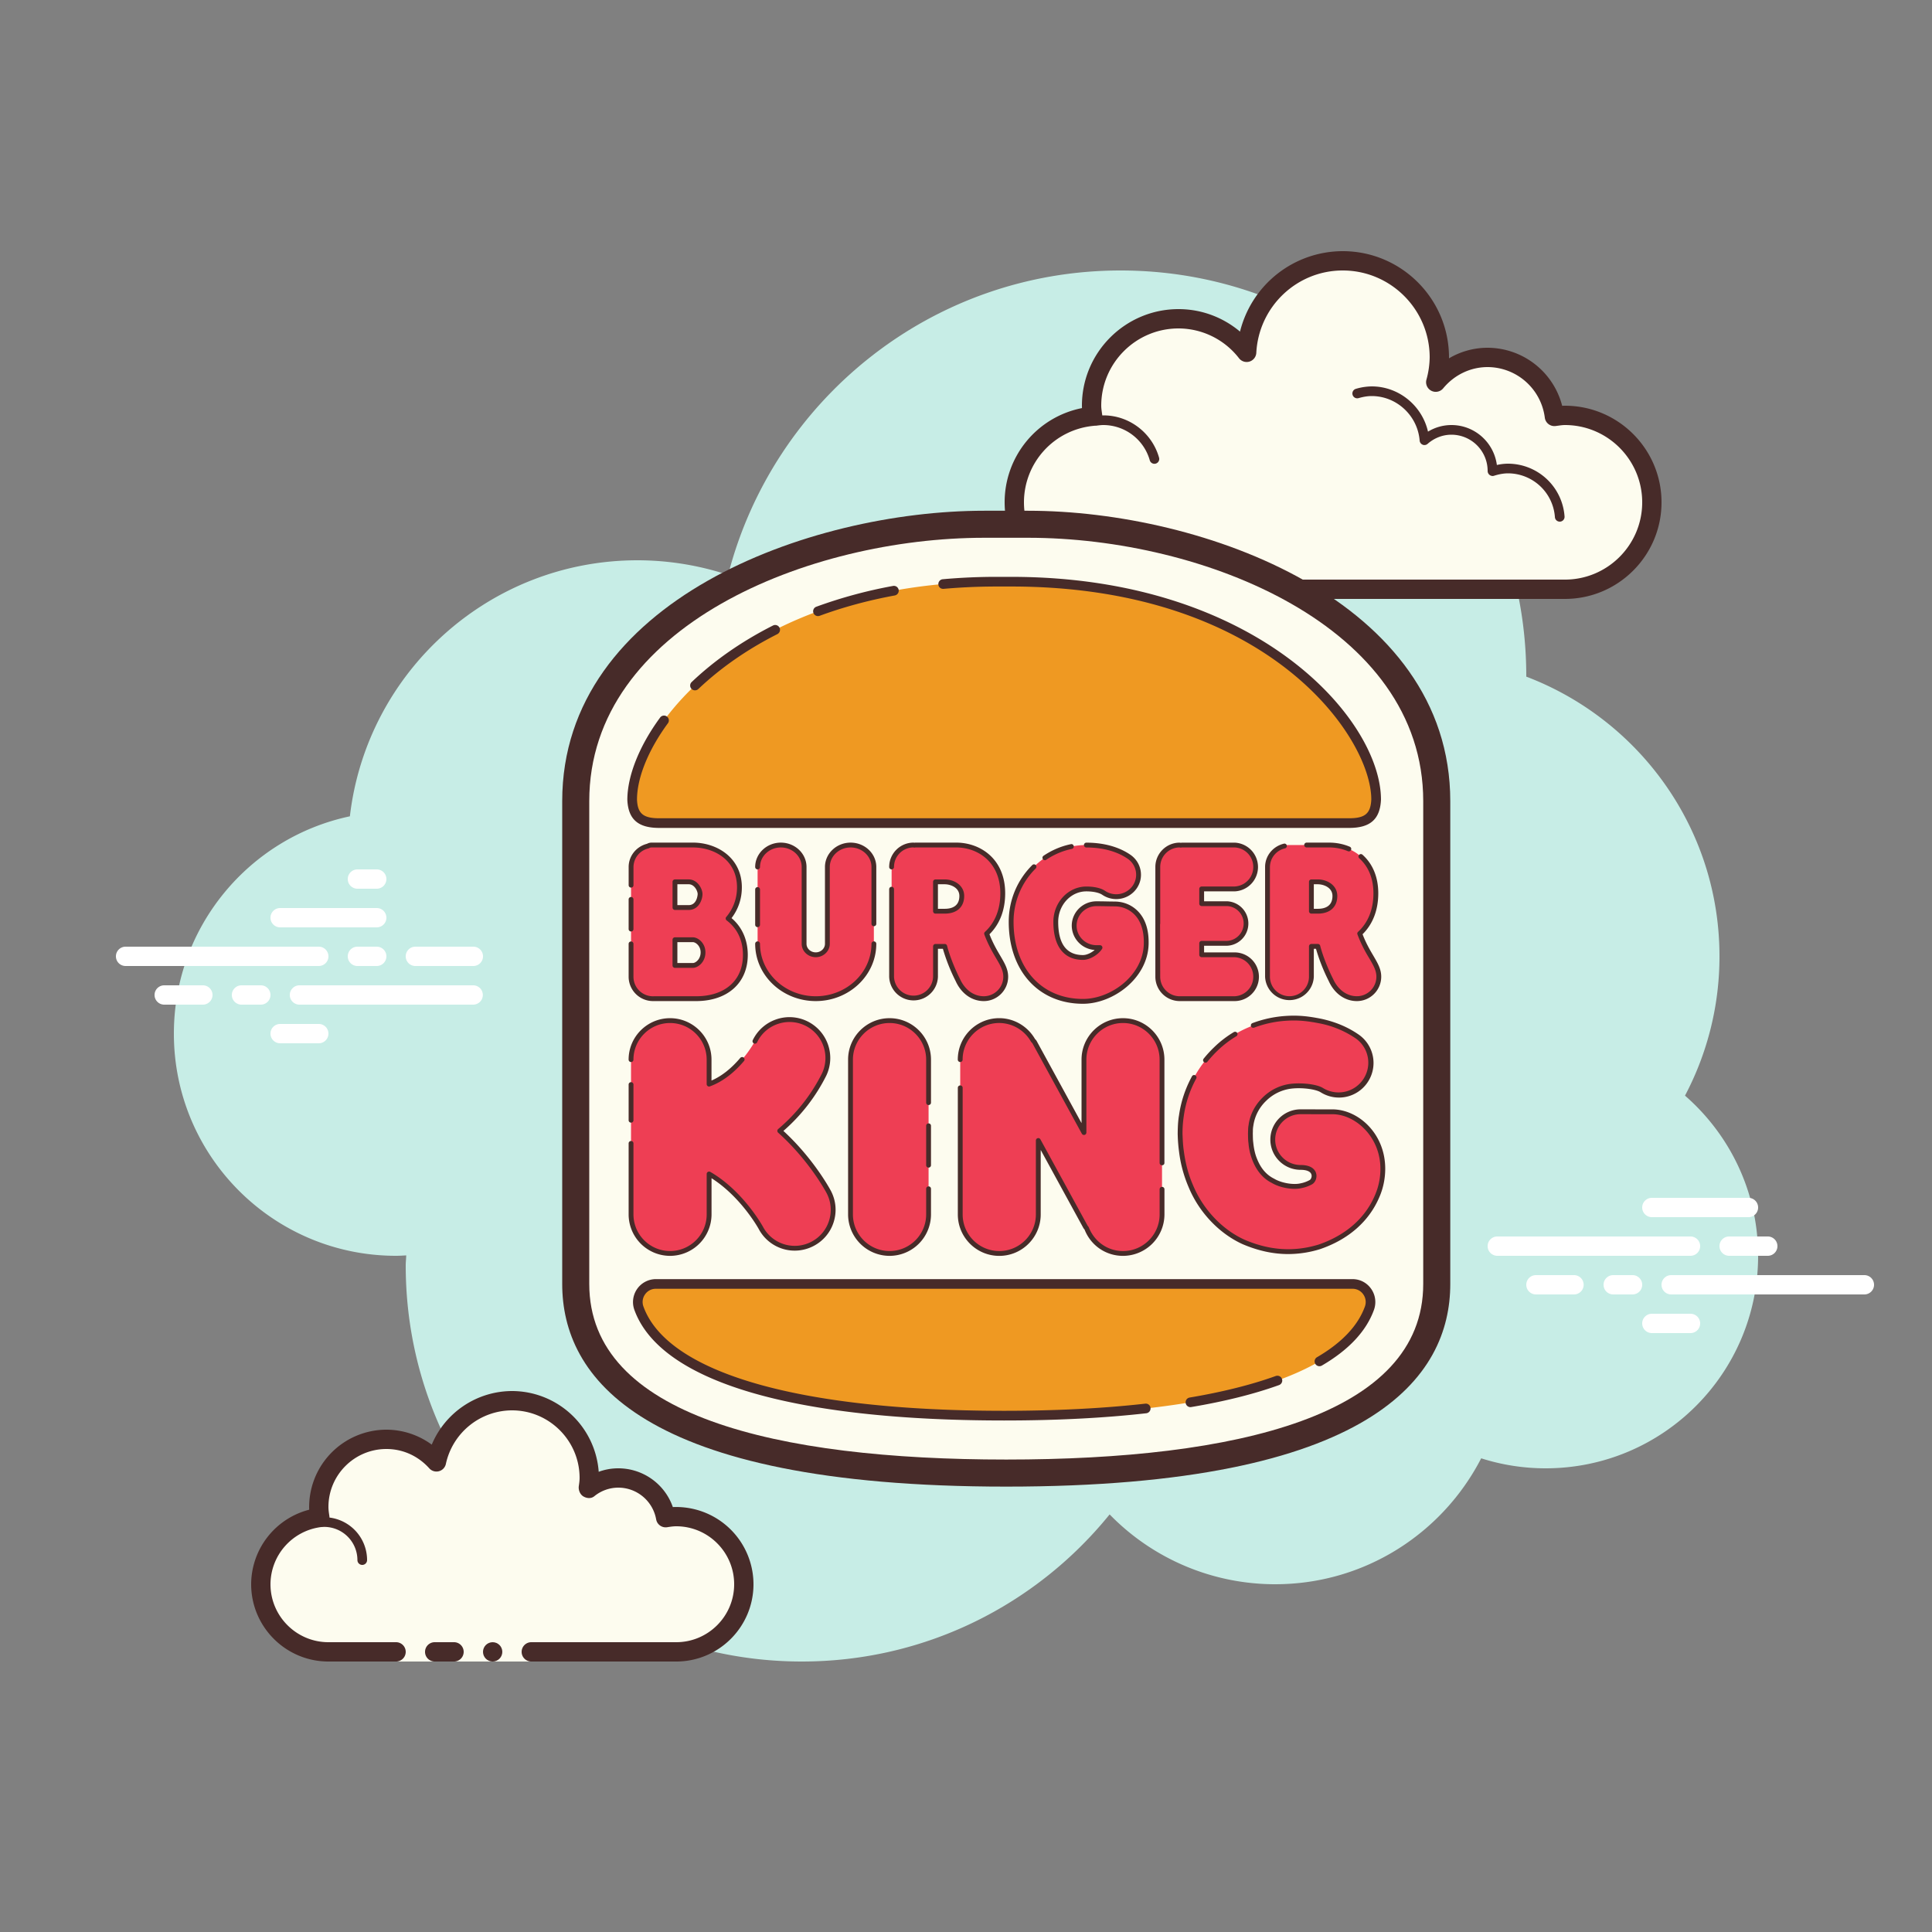 <svg xmlns="http://www.w3.org/2000/svg" viewBox="0 0 100 100" width="100" height="100"><rect x="0" y="0" width="100" height="100" fill="#808080" stroke="none"/><path fill="#c7ede6" d="M87.215 56.71A15.4 15.4 0 0 0 89 49.5c0-6.621-4.159-12.257-10.001-14.478L79 35c0-11.598-9.402-21-21-21-9.784 0-17.981 6.701-20.313 15.757A15 15 0 0 0 33 29c-7.692 0-14.023 5.793-14.89 13.252C12.906 43.353 9 47.969 9 53.5 9 59.851 14.149 65 20.5 65c.177 0 .352-.012.526-.022-.004.175-.026.346-.026.522C21 76.822 30.178 86 41.5 86c6.437 0 12.175-2.972 15.934-7.614A11.95 11.95 0 0 0 66 82c4.65 0 8.674-2.65 10.666-6.518 1.052.335 2.171.518 3.334.518 6.075 0 11-4.925 11-11 0-3.311-1.47-6.273-3.785-8.29"/><path fill="#fdfcef" d="M65.5 30.5v.5h-3v-.5H57a4.5 4.5 0 0 1-4.5-4.5c0-2.333 1.782-4.229 4.055-4.455-.022-.181-.055-.358-.055-.545a4.5 4.5 0 0 1 4.5-4.5c1.438 0 2.703.686 3.527 1.736.14-2.636 2.302-4.736 4.973-4.736a5 5 0 0 1 5 5c0 .446-.077.87-.187 1.282A3.48 3.48 0 0 1 77 18.5a3.49 3.49 0 0 1 3.455 3.055c.181-.022.358-.055.545-.055a4.5 4.5 0 0 1 0 9z"/><path fill="#472b29" d="M69.5 13c3.033 0 5.5 2.467 5.5 5.5v.047A3.93 3.93 0 0 1 77 18a4 4 0 0 1 3.858 3.005A2 2 0 0 1 81 21c2.757 0 5 2.243 5 5s-2.243 5-5 5H65.5a.5.5 0 0 1 0-1H81c2.206 0 4-1.794 4-4s-1.794-4-4-4c-.117 0-.23.017-.343.032l-.141.019a.5.5 0 0 1-.557-.433A2.996 2.996 0 0 0 77 19c-.885 0-1.723.401-2.301 1.1a.5.5 0 0 1-.614.126.5.5 0 0 1-.254-.573A4.5 4.5 0 0 0 74 18.5c0-2.481-2.019-4.5-4.5-4.5-2.381 0-4.347 1.872-4.474 4.263a.5.5 0 0 1-.893.282A3.97 3.97 0 0 0 61 17c-2.206 0-4 1.794-4 4 0 .117.017.23.032.343l.019.141a.5.5 0 0 1-.446.558A3.976 3.976 0 0 0 53 26c0 2.206 1.794 4 4 4h5.5a.5.5 0 0 1 0 1H57c-2.757 0-5-2.243-5-5a4.966 4.966 0 0 1 4.003-4.877L56 21c0-2.757 2.243-5 5-5 1.176 0 2.293.416 3.183 1.164A5.486 5.486 0 0 1 69.5 13"/><path fill="#472b29" d="M71 20c1.403 0 2.609.999 2.913 2.341A2.34 2.34 0 0 1 75.125 22c1.202 0 2.198.897 2.353 2.068a2.6 2.6 0 0 1 .585-.068 2.94 2.94 0 0 1 2.918 2.732.25.25 0 0 1-.232.268h-.018a.25.25 0 0 1-.249-.232 2.44 2.44 0 0 0-2.419-2.268c-.229 0-.47.042-.738.127a.2.2 0 0 1-.067.01.26.26 0 0 1-.258-.262 1.877 1.877 0 0 0-1.875-1.875c-.447 0-.885.168-1.231.473a.25.25 0 0 1-.165.063.2.2 0 0 1-.093-.019.25.25 0 0 1-.155-.212C73.377 21.512 72.288 20.5 71 20.5c-.208 0-.425.034-.682.107a.25.25 0 0 1-.137-.481A3 3 0 0 1 71 20m-13.883 1.5c1.326 0 2.508.897 2.874 2.182a.25.25 0 1 1-.481.136A2.505 2.505 0 0 0 57.117 22c-.117 0-.23.014-.342.029l-.035.003a.25.25 0 0 1-.246-.217.25.25 0 0 1 .214-.281c.134-.018.27-.034.409-.034"/><path fill="#fdfcef" d="M52.083 76.246c-14.578 0-22.283-3.385-22.283-9.788V41.467c0-9.885 12.366-14.332 21.147-14.332h2.272c8.781 0 21.147 4.447 21.147 14.332v24.991c.001 6.403-7.705 9.788-22.283 9.788"/><path fill="#472b29" d="M53.219 27.835c9.064 0 20.447 4.568 20.447 13.632v24.991c0 6.816-9.663 9.088-21.583 9.088S30.5 73.274 30.5 66.458V41.467c0-9.064 11.384-13.632 20.447-13.632zm0-1.399h-2.272c-9.072 0-21.847 4.664-21.847 15.032v24.991c0 4.784 3.987 10.488 22.983 10.488s22.983-5.703 22.983-10.488V41.467c.001-10.368-12.775-15.031-21.847-15.031"/><path fill="#ef9922" d="M52.346 30.107h-.744c-12.978 0-18.883 7.58-18.883 11.283.039.865.447 1.213 1.399 1.213H69.83c.952 0 1.36-.347 1.399-1.213 0-3.702-5.905-11.283-18.883-11.283m17.658 36.351H33.945a.935.935 0 0 0-.876 1.254c1.287 3.559 8.147 5.562 18.905 5.562s17.618-2.003 18.905-5.562a.934.934 0 0 0-.875-1.254"/><path fill="#472b29" d="M69.83 42.853H34.119c-1.095 0-1.603-.448-1.648-1.452 0-1.244.618-2.792 1.697-4.261a.25.25 0 1 1 .403.296c-1.017 1.384-1.6 2.825-1.6 3.954.032.717.322.963 1.148.963H69.83c.826 0 1.116-.246 1.148-.974 0-3.235-5.361-11.021-18.632-11.021h-.744c-.938 0-1.867.041-2.761.121-.154.01-.26-.09-.271-.227a.25.25 0 0 1 .227-.271 31 31 0 0 1 2.806-.123h.744c12.738 0 19.132 7.394 19.132 11.533-.046 1.014-.554 1.462-1.649 1.462m-33.856-7.121a.249.249 0 0 1-.172-.431c1.193-1.132 2.609-2.116 4.209-2.925a.25.25 0 0 1 .335.11.25.25 0 0 1-.11.336c-1.556.787-2.932 1.743-4.09 2.841a.25.25 0 0 1-.172.069m6.365-3.843a.25.25 0 0 1-.086-.485 24.3 24.3 0 0 1 3.97-1.076.25.25 0 0 1 .291.201.25.25 0 0 1-.201.292c-1.36.25-2.668.604-3.888 1.053a.3.3 0 0 1-.086.015m19.275 40.944a.25.25 0 0 1-.041-.496c1.702-.286 3.203-.662 4.461-1.116.13-.045.273.021.32.15s-.021.273-.15.32c-1.286.464-2.816.847-4.549 1.138a.2.2 0 0 1-.041.004"/><path fill="#472b29" d="M51.975 73.524c-11.007 0-17.805-2.034-19.141-5.728a1.188 1.188 0 0 1 1.112-1.589h36.059c.39 0 .741.184.966.503.223.317.276.723.146 1.086-.399 1.105-1.307 2.075-2.697 2.885a.25.25 0 0 1-.342-.09.25.25 0 0 1 .09-.342c1.286-.749 2.12-1.632 2.479-2.623a.68.68 0 0 0-.084-.629.67.67 0 0 0-.557-.29H33.945a.67.67 0 0 0-.557.29.68.68 0 0 0-.084.629c1.24 3.43 8.046 5.397 18.67 5.397 2.663 0 5.12-.124 7.301-.369a.243.243 0 0 1 .276.22.25.25 0 0 1-.22.276c-2.199.249-4.675.374-7.356.374"/><path fill="#ee3e54" d="M63.902 46.011a1.137 1.137 0 0 0 0-2.272h-2.737c-.018 0-.033.01-.051.01-.018-.001-.033-.01-.051-.01-.627 0-1.136.509-1.136 1.136v2.924h-.007c0 .011.006.019.006.03v2.725c0 .627.509 1.136 1.136 1.136h2.84a1.137 1.137 0 0 0 0-2.272h-1.704v-.593h1.313a1.026 1.026 0 1 0 0-2.052h-1.313v-.763zm-19.874-2.272c-.665 0-1.204.509-1.204 1.136v3.976c0 .313-.27.568-.602.568s-.602-.255-.602-.568v-3.976c0-.627-.538-1.136-1.204-1.136a1.21 1.21 0 0 0-1.085.644 1.1 1.1 0 0 0-.118.492v3.976c0 1.566 1.349 2.84 3.009 2.84s3.009-1.274 3.009-2.84v-3.976c0-.627-.538-1.136-1.203-1.136m-6.341 3.803c.362-.426.585-.975.585-1.612 0-1.468-1.218-2.191-2.409-2.191h-2.116c-.106 0-.165.022-.207.052-.499.12-.877.548-.877 1.084v5.68c0 .627.509 1.136 1.136 1.136q.011-.002.021-.004c.01-.002.011.004.019.004h2.191c1.467 0 2.549-.788 2.549-2.262 0-.832-.342-1.473-.892-1.887m-1.452-1.264c0 .215-.133.696-.594.696h-.706v-1.331h.706c.389 0 .594.42.594.635m-.371 3.693h-.929v-1.33h.929c.214 0 .525.256.525.655 0 .419-.311.675-.525.675m16.04-3.732c0-1.699-1.218-2.5-2.409-2.5h-2.116c-.024 0-.034.006-.054.008-.014 0-.025-.008-.039-.008-.627 0-1.136.509-1.136 1.136v5.68a1.137 1.137 0 0 0 2.272 0v-1.57h.478c.142.559.435 1.267.677 1.74.245.544.716.965 1.343.965s1.136-.509 1.136-1.136c0-.648-.558-1.07-.988-2.23.514-.473.836-1.18.836-2.085m-3.482-.596h.476c.389 0 .884.229.884.732 0 .585-.423.789-.884.789h-.476zm21.957 2.682c.514-.473.836-1.181.836-2.086 0-1.699-1.218-2.5-2.409-2.5H66.69c-.106 0-.165.022-.207.052-.499.12-.877.548-.877 1.084v5.68a1.137 1.137 0 0 0 2.272 0v-1.57h.333c.142.559.435 1.267.677 1.74.245.544.716.965 1.343.965s1.136-.509 1.136-1.136c.001-.647-.558-1.069-.988-2.229m-2.501-2.682h.331c.389 0 .884.229.884.732 0 .585-.423.789-.884.789h-.331zm-10.184 1.146-.361-.006a25 25 0 0 0-.579-.008c-.638 0-1.155.509-1.155 1.136s.517 1.136 1.155 1.136l.18.001c-.169.263-.563.51-.881.51-1.163 0-1.408-1.002-1.408-1.843 0-.94.709-1.704 1.582-1.704.381 0 .706.072.891.197a1.17 1.17 0 0 0 1.606-.288 1.123 1.123 0 0 0-.293-1.58c-.577-.393-1.339-.601-2.204-.601-2.146 0-3.892 1.784-3.892 3.976 0 2.462 1.494 4.115 3.717 4.115 1.504 0 3.224-1.263 3.274-2.955.019-.711-.158-1.259-.524-1.63a1.54 1.54 0 0 0-1.108-.456"/><g fill="#472b29"><path d="M63.902 51.816h-2.84a1.263 1.263 0 0 1-1.261-1.261V47.83l.003-.03h-.003v-2.924c0-.695.565-1.261 1.261-1.261.012 0 .051.007.063.01.011-.003.028-.01.04-.01h2.737a1.262 1.262 0 0 1 0 2.522h-1.579v.513h1.188a1.152 1.152 0 0 1 0 2.302h-1.188v.344h1.579a1.26 1.26 0 1 1 0 2.52m-3.857-3.976.007 2.715c0 .558.453 1.011 1.011 1.011h2.84a1.012 1.012 0 0 0 0-2.022h-1.704a.125.125 0 0 1-.125-.125v-.594c0-.069.056-.125.125-.125h1.313a.902.902 0 0 0 0-1.802h-1.313a.125.125 0 0 1-.125-.125v-.763c0-.069.056-.125.125-.125h1.704a1.012 1.012 0 0 0 0-2.022h-2.737a.1.1 0 0 1-.045.01.3.3 0 0 1-.066-.01 1.01 1.01 0 0 0-1.002 1.011v2.924a.1.1 0 0 1-.008.042m-17.822 1.704c-.401 0-.728-.311-.728-.693v-3.976c0-.557-.483-1.011-1.078-1.011s-1.079.454-1.079 1.011a.125.125 0 0 1-.25 0c0-.695.597-1.261 1.329-1.261s1.328.565 1.328 1.261v3.976c0 .244.214.443.478.443.263 0 .477-.199.477-.443v-3.976c0-.695.596-1.261 1.328-1.261s1.329.565 1.329 1.261v2.941a.125.125 0 0 1-.25 0v-2.941c0-.557-.484-1.011-1.079-1.011s-1.078.454-1.078 1.011v3.976c-.001.382-.327.693-.727.693"/><path d="M42.223 51.816c-1.729 0-3.135-1.33-3.135-2.965a.125.125 0 0 1 .25 0c0 1.497 1.294 2.715 2.885 2.715s2.884-1.218 2.884-2.715a.125.125 0 0 1 .25 0c-.001 1.635-1.407 2.965-3.134 2.965m-3.01-3.827a.125.125 0 0 1-.125-.125v-1.823a.125.125 0 0 1 .25 0v1.823a.125.125 0 0 1-.125.125m-3.183 3.827h-2.231a1.263 1.263 0 0 1-1.261-1.261v-1.7a.125.125 0 0 1 .25 0v1.7a1.01 1.01 0 0 0 1.063 1.011h2.18c1.495 0 2.424-.819 2.424-2.137 0-.754-.291-1.372-.842-1.787q-.042-.033-.049-.086c-.007-.053.007-.068.028-.095.363-.428.556-.958.556-1.531 0-1.419-1.184-2.066-2.284-2.066h-2.115c-.096 0-.125.021-.135.028a.2.2 0 0 1-.044.02 1 1 0 0 0-.781.962v.943a.125.125 0 0 1-.25 0v-.943c0-.564.39-1.055.951-1.2a.5.5 0 0 1 .259-.061h2.115c1.26 0 2.534.795 2.534 2.316 0 .589-.185 1.137-.534 1.592.544.458.841 1.129.841 1.906-.001 1.452-1.051 2.389-2.675 2.389m-.167-1.72h-.928a.125.125 0 0 1-.125-.125V48.64c0-.069.056-.125.125-.125h.928c.271 0 .65.297.65.78.001.496-.378.801-.65.801m-.802-.25h.803c.136 0 .4-.194.4-.551 0-.343-.265-.53-.4-.53h-.803zm-2.398-1.633a.125.125 0 0 1-.125-.125v-1.535a.125.125 0 0 1 .25 0v1.535a.125.125 0 0 1-.125.125m2.979-1.114h-.706a.125.125 0 0 1-.125-.125v-1.331c0-.069.056-.125.125-.125h.706c.472 0 .719.495.719.76-.001.268-.176.821-.719.821m-.581-.25h.581c.448 0 .469-.565.469-.571 0-.152-.159-.51-.469-.51h-.581zm15.859 4.967c-.619 0-1.163-.388-1.457-1.039a9.7 9.7 0 0 1-.659-1.667h-.257v1.444a1.262 1.262 0 0 1-2.523 0v-4.529a.125.125 0 0 1 .25 0v4.529a1.012 1.012 0 0 0 2.023 0v-1.569c0-.069.056-.125.125-.125h.478c.058 0 .107.039.121.094.142.561.438 1.265.667 1.714.254.564.714.897 1.231.897.558 0 1.012-.454 1.012-1.011 0-.323-.158-.591-.377-.963-.181-.308-.407-.692-.604-1.223a.12.12 0 0 1 .032-.135c.521-.479.795-1.168.795-1.994 0-1.632-1.184-2.375-2.283-2.375h-2.116l-.042.007c-.039 0-.057-.006-.066-.009a1.01 1.01 0 0 0-.996 1.012.125.125 0 0 1-.25 0c0-.695.566-1.261 1.262-1.261.012 0 .044.006.056.009-.01-.005.01-.009.037-.009h2.116c1.22 0 2.533.821 2.533 2.625 0 .864-.281 1.595-.813 2.119.181.47.38.808.556 1.107.229.391.411.699.411 1.09 0 .696-.567 1.262-1.262 1.262m-2.023-4.527h-.476a.125.125 0 0 1-.125-.125v-1.52c0-.069.056-.125.125-.125h.476c.489 0 1.009.3 1.009.856 0 .572-.377.914-1.009.914m-.35-.25h.351c.346 0 .759-.115.759-.664 0-.442-.466-.606-.759-.606h-.351zm21.684 4.777c-.619 0-1.163-.388-1.457-1.039a9.7 9.7 0 0 1-.659-1.667h-.112v1.444a1.262 1.262 0 0 1-2.522 0v-5.68c0-.572.4-1.068.973-1.206a.123.123 0 0 1 .15.092.124.124 0 0 1-.092.151 1 1 0 0 0-.781.962v5.68a1.011 1.011 0 0 0 2.022 0v-1.569c0-.069.056-.125.125-.125h.334c.058 0 .107.039.121.094.142.561.438 1.265.667 1.714.254.564.714.897 1.231.897.558 0 1.011-.454 1.011-1.011 0-.323-.158-.592-.376-.964a7 7 0 0 1-.604-1.223.12.12 0 0 1 .032-.135c.521-.479.795-1.168.795-1.994 0-.757-.254-1.383-.733-1.811a.124.124 0 0 1-.011-.176.124.124 0 0 1 .177-.01c.535.477.817 1.167.817 1.997 0 .864-.281 1.595-.813 2.119.181.47.379.807.555 1.106.229.391.411.699.411 1.09 0 .698-.565 1.264-1.261 1.264m-2.022-4.527h-.331a.125.125 0 0 1-.125-.125v-1.52c0-.069.056-.125.125-.125h.331c.489 0 1.009.3 1.009.856 0 .572-.377.914-1.009.914m-.206-.25h.206c.346 0 .759-.115.759-.664 0-.442-.466-.606-.759-.606h-.206zm1.813-2.972a.1.1 0 0 1-.049-.01 2.5 2.5 0 0 0-.961-.193h-1.175a.125.125 0 0 1 0-.25h1.175c.367 0 .733.074 1.059.213a.126.126 0 0 1 .066.164.12.12 0 0 1-.115.076m-15.733.457a.13.13 0 0 1-.104-.055.126.126 0 0 1 .033-.174c.434-.293.91-.496 1.417-.601a.12.12 0 0 1 .147.097.124.124 0 0 1-.097.148 3.7 3.7 0 0 0-1.327.563.1.1 0 0 1-.069.022"/><path d="M56.055 51.955c-2.299 0-3.843-1.704-3.843-4.24 0-1.116.434-2.16 1.22-2.941a.125.125 0 1 1 .176.178 3.87 3.87 0 0 0-1.146 2.763c0 2.387 1.443 3.99 3.593 3.99 1.447 0 3.101-1.212 3.148-2.834.019-.674-.146-1.192-.488-1.538a1.43 1.43 0 0 0-1.021-.419l-.363-.005a25 25 0 0 0-.576-.008c-.568 0-1.03.454-1.03 1.011 0 .558.462 1.011 1.03 1.011l.182.001c.046 0 .088.025.109.066.021.04.02.089-.006.127-.202.313-.644.567-.985.567-.988 0-1.533-.699-1.533-1.968 0-1.009.767-1.829 1.708-1.829.405 0 .756.08.961.219a1.043 1.043 0 0 0 1.434-.256 1 1 0 0 0-.262-1.405c-.556-.379-1.293-.579-2.133-.579a.125.125 0 0 1 0-.25c.891 0 1.677.215 2.273.622.282.192.472.481.533.814.061.331-.013.665-.207.941a1.29 1.29 0 0 1-1.779.319c-.162-.109-.469-.175-.82-.175-.804 0-1.458.708-1.458 1.579 0 1.14.432 1.718 1.283 1.718.187 0 .429-.111.606-.264a1.27 1.27 0 0 1-1.187-1.258c0-.695.574-1.261 1.28-1.261q.314.001.571.008l.37.005c.456 0 .882.175 1.196.493.393.396.581.975.561 1.721-.051 1.761-1.836 3.077-3.397 3.077"/></g><path d="M46.043 52.827a2.02 2.02 0 0 0-2.02 2.02v8.012a2.02 2.02 0 0 0 4.04 0v-8.012a2.02 2.02 0 0 0-2.02-2.02m12.084 0a2.02 2.02 0 0 0-2.02 2.02v3.775l-2.556-4.675c-.022-.04-.059-.065-.086-.102a2.01 2.01 0 0 0-1.744-1.018 2.02 2.02 0 0 0-2.02 2.02v8.012a2.02 2.02 0 0 0 4.04 0v-3.826l2.438 4.46c.019.034.045.059.067.09a2.016 2.016 0 0 0 3.9-.724v-8.012a2.02 2.02 0 0 0-2.019-2.02M40.36 58.535c1.1-.928 1.877-2.052 2.291-2.904a1.988 1.988 0 1 0-3.577-1.735c-.01.021-.909 1.692-2.372 2.219v-1.268a2.02 2.02 0 0 0-4.04 0v8.012a2.02 2.02 0 0 0 4.04 0v-2.093c1.654.958 2.649 2.738 2.673 2.784a1.988 1.988 0 0 0 3.521-1.847c-.057-.112-.919-1.717-2.536-3.168m28.608-.987-1.649-.002a1.44 1.44 0 1 0 0 2.882c.884 0 .755.643.529.765a1.7 1.7 0 0 1-.488.178c-.415.106-1.075-.011-1.471-.249q-.639-.32-.945-1.099a3 3 0 0 1-.201-.866c-.023-.155-.02-.321-.024-.486.008-.149 0-.272.028-.404a2.34 2.34 0 0 1 .698-1.37c.37-.37.851-.606 1.369-.67.571-.07 1.321.025 1.596.198l.013.008a1.662 1.662 0 0 0 1.828-2.778 5.2 5.2 0 0 0-1.885-.796c-.642-.127-1.151-.191-1.842-.144-1.317.093-2.625.64-3.577 1.563a5.97 5.97 0 0 0-1.798 3.454 6 6 0 0 0-.07.974c.012.297.023.592.07.894.079.599.228 1.211.488 1.804.491 1.184 1.466 2.306 2.722 2.876 1.265.543 2.56.672 3.922.26 1.265-.431 2.422-1.255 3.007-2.644.182-.421.285-.906.285-1.402.002-1.737-1.349-2.946-2.605-2.946" fill="#ee3e54"/><g fill="#472b29"><path d="M46.043 65.003a2.15 2.15 0 0 1-2.146-2.145v-8.012c0-1.183.963-2.145 2.146-2.145s2.145.962 2.145 2.145v2.226a.125.125 0 0 1-.25 0v-2.226c0-1.045-.85-1.895-1.895-1.895s-1.896.85-1.896 1.895v8.012c0 1.045.851 1.895 1.896 1.895s1.895-.85 1.895-1.895v-1.326a.125.125 0 0 1 .25 0v1.326a2.147 2.147 0 0 1-2.145 2.145"/><path d="M48.063 60.435a.125.125 0 0 1-.125-.125v-2.038a.125.125 0 0 1 .25 0v2.038a.125.125 0 0 1-.125.125m12.083-.121a.125.125 0 0 1-.125-.125v-5.343c0-1.045-.85-1.895-1.895-1.895s-1.895.85-1.895 1.895v3.775a.125.125 0 0 1-.235.059l-2.556-4.675a.2.2 0 0 0-.028-.032q-.026-.026-.049-.056a1.9 1.9 0 0 0-1.643-.967c-1.045 0-1.895.85-1.895 1.895a.125.125 0 0 1-.25 0c0-1.183.962-2.145 2.145-2.145.759 0 1.469.414 1.853 1.081.001 0 .01.008.018.017.021.022.049.049.069.089l2.32 4.245v-3.286c0-1.183.962-2.145 2.145-2.145s2.145.962 2.145 2.145v5.343a.12.12 0 0 1-.124.125m-2.019 4.689c-.892 0-1.675-.54-1.996-1.376l-.006.002a.4.4 0 0 1-.055-.077l-2.203-4.03v3.337c0 1.183-.962 2.145-2.145 2.145s-2.145-.962-2.145-2.145v-6.553a.125.125 0 0 1 .25 0v6.553c0 1.045.85 1.895 1.895 1.895s1.895-.85 1.895-1.895v-3.826c0-.057.039-.107.094-.121.059-.018.113.012.141.062l2.438 4.46.027.036.032.041c.299.766.991 1.243 1.778 1.243 1.045 0 1.895-.85 1.895-1.895v-1.302a.125.125 0 0 1 .25 0v1.302a2.15 2.15 0 0 1-2.145 2.144m-23.444 0a2.147 2.147 0 0 1-2.145-2.145v-3.676a.125.125 0 0 1 .25 0v3.676c0 1.045.85 1.895 1.895 1.895s1.895-.85 1.895-1.895v-2.093c0-.045.023-.086.063-.108a.13.13 0 0 1 .125 0c1.624.94 2.612 2.639 2.72 2.829a1.86 1.86 0 0 0 2.511.787 1.85 1.85 0 0 0 .916-1.095 1.85 1.85 0 0 0-.126-1.419c-.009-.017-.87-1.661-2.51-3.132-.027-.023-.043-.059-.042-.095s.017-.07.045-.094a9.1 9.1 0 0 0 2.259-2.864 1.865 1.865 0 0 0-.863-2.489 1.86 1.86 0 0 0-1.423-.083 1.84 1.84 0 0 0-1.065.946.12.12 0 0 1-.167.058.125.125 0 0 1-.058-.167 2.1 2.1 0 0 1 1.208-1.074 2.1 2.1 0 0 1 1.614.095 2.116 2.116 0 0 1 .979 2.823 9.3 9.3 0 0 1-2.215 2.853c1.605 1.476 2.451 3.09 2.46 3.106.261.499.312 1.071.143 1.609a2.1 2.1 0 0 1-1.039 1.24 2.107 2.107 0 0 1-2.846-.887c-.099-.176-.983-1.695-2.438-2.62v1.871a2.15 2.15 0 0 1-2.146 2.148m-2.02-6.895a.125.125 0 0 1-.125-.125v-1.846a.125.125 0 0 1 .25 0v1.846c0 .07-.056.125-.125.125"/><path d="M36.702 56.239a.126.126 0 0 1-.125-.125v-1.268c0-1.045-.85-1.895-1.895-1.895s-1.895.85-1.895 1.895a.125.125 0 0 1-.25 0c0-1.183.962-2.145 2.145-2.145s2.145.962 2.145 2.145v1.083c.519-.224 1.02-.618 1.49-1.172.045-.052.124-.059.177-.014s.059.124.015.176c-.551.647-1.145 1.088-1.765 1.312a.1.1 0 0 1-.042.008m29.975 8.671c-.782 0-1.565-.172-2.364-.514-1.21-.55-2.252-1.649-2.788-2.944a6.7 6.7 0 0 1-.497-1.835 8 8 0 0 1-.069-.861l-.002-.045c.003-.311.011-.664.071-1.001.1-.693.324-1.369.669-2.002a.124.124 0 0 1 .169-.05.124.124 0 0 1 .05.169 5.7 5.7 0 0 0-.641 1.923 6 6 0 0 0-.068.957l.002.038c.012.285.023.556.066.836.087.658.244 1.237.479 1.772.515 1.24 1.508 2.291 2.659 2.813 1.299.558 2.554.642 3.834.254.98-.334 2.288-1.054 2.928-2.573a3.4 3.4 0 0 0 .275-1.354c0-1.663-1.309-2.821-2.482-2.821l-1.648-.002c-.726 0-1.316.591-1.316 1.316s.591 1.315 1.316 1.315c.604 0 .764.277.805.442.055.214-.043.464-.216.558s-.35.158-.524.191c-.438.11-1.125-.004-1.559-.265-.44-.22-.779-.612-.996-1.161a3.1 3.1 0 0 1-.209-.899c-.019-.128-.021-.267-.023-.4l-.002-.095c.003-.053.003-.095.004-.135.003-.1.005-.194.026-.298.065-.527.326-1.04.733-1.435.388-.387.9-.637 1.441-.704.613-.072 1.375.025 1.677.215a1.539 1.539 0 0 0 1.704-2.561 5 5 0 0 0-1.84-.776c-.631-.125-1.132-.189-1.807-.142a5.8 5.8 0 0 0-1.621.355.126.126 0 0 1-.161-.073.126.126 0 0 1 .073-.161 6 6 0 0 1 1.691-.37c.706-.05 1.222.017 1.875.146.74.161 1.371.428 1.932.815a1.79 1.79 0 0 1 .453 2.489 1.783 1.783 0 0 1-2.419.499c-.242-.152-.935-.258-1.526-.188a2.24 2.24 0 0 0-1.298.634 2.2 2.2 0 0 0-.662 1.297 1.3 1.3 0 0 0-.022.263l-.004.133.002.086c.002.133.004.257.021.375q.049.492.192.836c.197.499.486.837.885 1.035.379.229 1.009.335 1.384.24q.235-.045.46-.168c.058-.03.123-.156.093-.276-.041-.163-.24-.253-.563-.253-.863 0-1.566-.702-1.566-1.565s.703-1.566 1.566-1.566l1.648.002c1.319 0 2.732 1.234 2.732 3.071 0 .505-.103 1.007-.296 1.452-.534 1.269-1.6 2.208-3.081 2.713a5.6 5.6 0 0 1-1.645.253m-4.28-9.908a.125.125 0 0 1-.098-.203q.263-.327.563-.612a5.5 5.5 0 0 1 1.002-.766c.06-.033.137-.017.172.043s.016.136-.043.172a5.3 5.3 0 0 0-.958.731 6 6 0 0 0-.54.587.12.12 0 0 1-.098.048"/></g><path d="M16.5 50h-10a.5.5 0 0 1 0-1h10a.5.5 0 0 1 0 1m3 0h-1a.5.5 0 0 1 0-1h1a.5.5 0 0 1 0 1m4.991 2H15.5a.5.5 0 0 1 0-1h8.991a.5.5 0 0 1 0 1M13.5 52h-1a.5.5 0 0 1 0-1h1a.5.5 0 0 1 0 1m-3 0h-2a.5.5 0 0 1 0-1h2a.5.5 0 0 1 0 1m6 2h-2a.5.5 0 0 1 0-1h2a.5.5 0 0 1 0 1m3-9h-1a.5.5 0 0 0 0 1h1a.5.5 0 0 0 0-1m0 2h-5a.5.5 0 0 0 0 1h5a.5.5 0 0 0 0-1m5 2h-3a.5.5 0 0 0 0 1h3a.5.5 0 0 0 0-1m63 16h-10a.5.5 0 0 1 0-1h10a.5.5 0 0 1 0 1m4 0h-2a.5.5 0 0 1 0-1h2a.5.5 0 0 1 0 1m5 2h-10a.5.5 0 0 1 0-1h10a.5.5 0 0 1 0 1m-12 0h-1a.5.5 0 0 1 0-1h1a.5.5 0 0 1 0 1m-3.03 0H79.5a.5.5 0 0 1 0-1h1.97a.5.5 0 0 1 0 1m9.03-4h-5a.5.5 0 0 1 0-1h5a.5.5 0 0 1 0 1m-3 6h-2a.5.5 0 0 1 0-1h2a.5.5 0 0 1 0 1" fill="#fff"/><path fill="#fdfcef" d="M20.5 85.5H17a3.5 3.5 0 0 1-3.5-3.5 3.49 3.49 0 0 1 3.055-3.455A3.5 3.5 0 0 1 16.5 78a3.5 3.5 0 0 1 3.5-3.5c1.032 0 1.95.455 2.59 1.165a3.999 3.999 0 0 1 7.91.835c0 .191-.03.374-.056.558A2.47 2.47 0 0 1 32 76.5c1.228 0 2.245.887 2.455 2.055.179-.028.358-.055.545-.055a3.5 3.5 0 1 1 0 7h-7.5v.5h-7z"/><path fill="#472b29" d="M18.75 81a.25.25 0 0 0 .25-.25 2.22 2.22 0 0 0-2.218-2.218c-.034.009-.737-.001-1.244.136a.25.25 0 0 0 .13.482c.444-.12 1.1-.12 1.113-.118A1.72 1.72 0 0 1 18.5 80.75c0 .138.112.25.25.25"/><circle cx="25.5" cy="85.5" r=".5" fill="#472b29"/><path fill="#472b29" d="M17 86h3.5a.5.5 0 0 0 0-1H17c-1.654 0-3-1.346-3-3a2.996 2.996 0 0 1 2.618-2.959.5.5 0 0 0 .43-.573C17.025 78.314 17 78.16 17 78c0-1.654 1.346-3 3-3 .85 0 1.638.355 2.219 1a.498.498 0 0 0 .86-.231A3.514 3.514 0 0 1 26.5 73c1.93 0 3.5 1.57 3.5 3.5 0 .143-.021.28-.041.418-.029.203.063.438.242.54s.396.118.556-.01A1.97 1.97 0 0 1 32 77c.966 0 1.792.691 1.963 1.644a.5.5 0 0 0 .569.405c.154-.024.308-.049.468-.049 1.654 0 3 1.346 3 3s-1.346 3-3 3h-7.5a.5.5 0 0 0 0 1H35c2.206 0 4-1.794 4-4a4.004 4.004 0 0 0-4.174-3.994A2.99 2.99 0 0 0 32 76c-.349 0-.689.061-1.011.18A4.506 4.506 0 0 0 26.5 72a4.52 4.52 0 0 0-4.153 2.774A3.98 3.98 0 0 0 20 74a4.004 4.004 0 0 0-3.996 4.142A4 4 0 0 0 13 82c0 2.206 1.794 4 4 4"/><path fill="#472b29" d="M22.5 85h1a.5.5 0 0 1 0 1h-1a.5.5 0 0 1 0-1"/></svg>